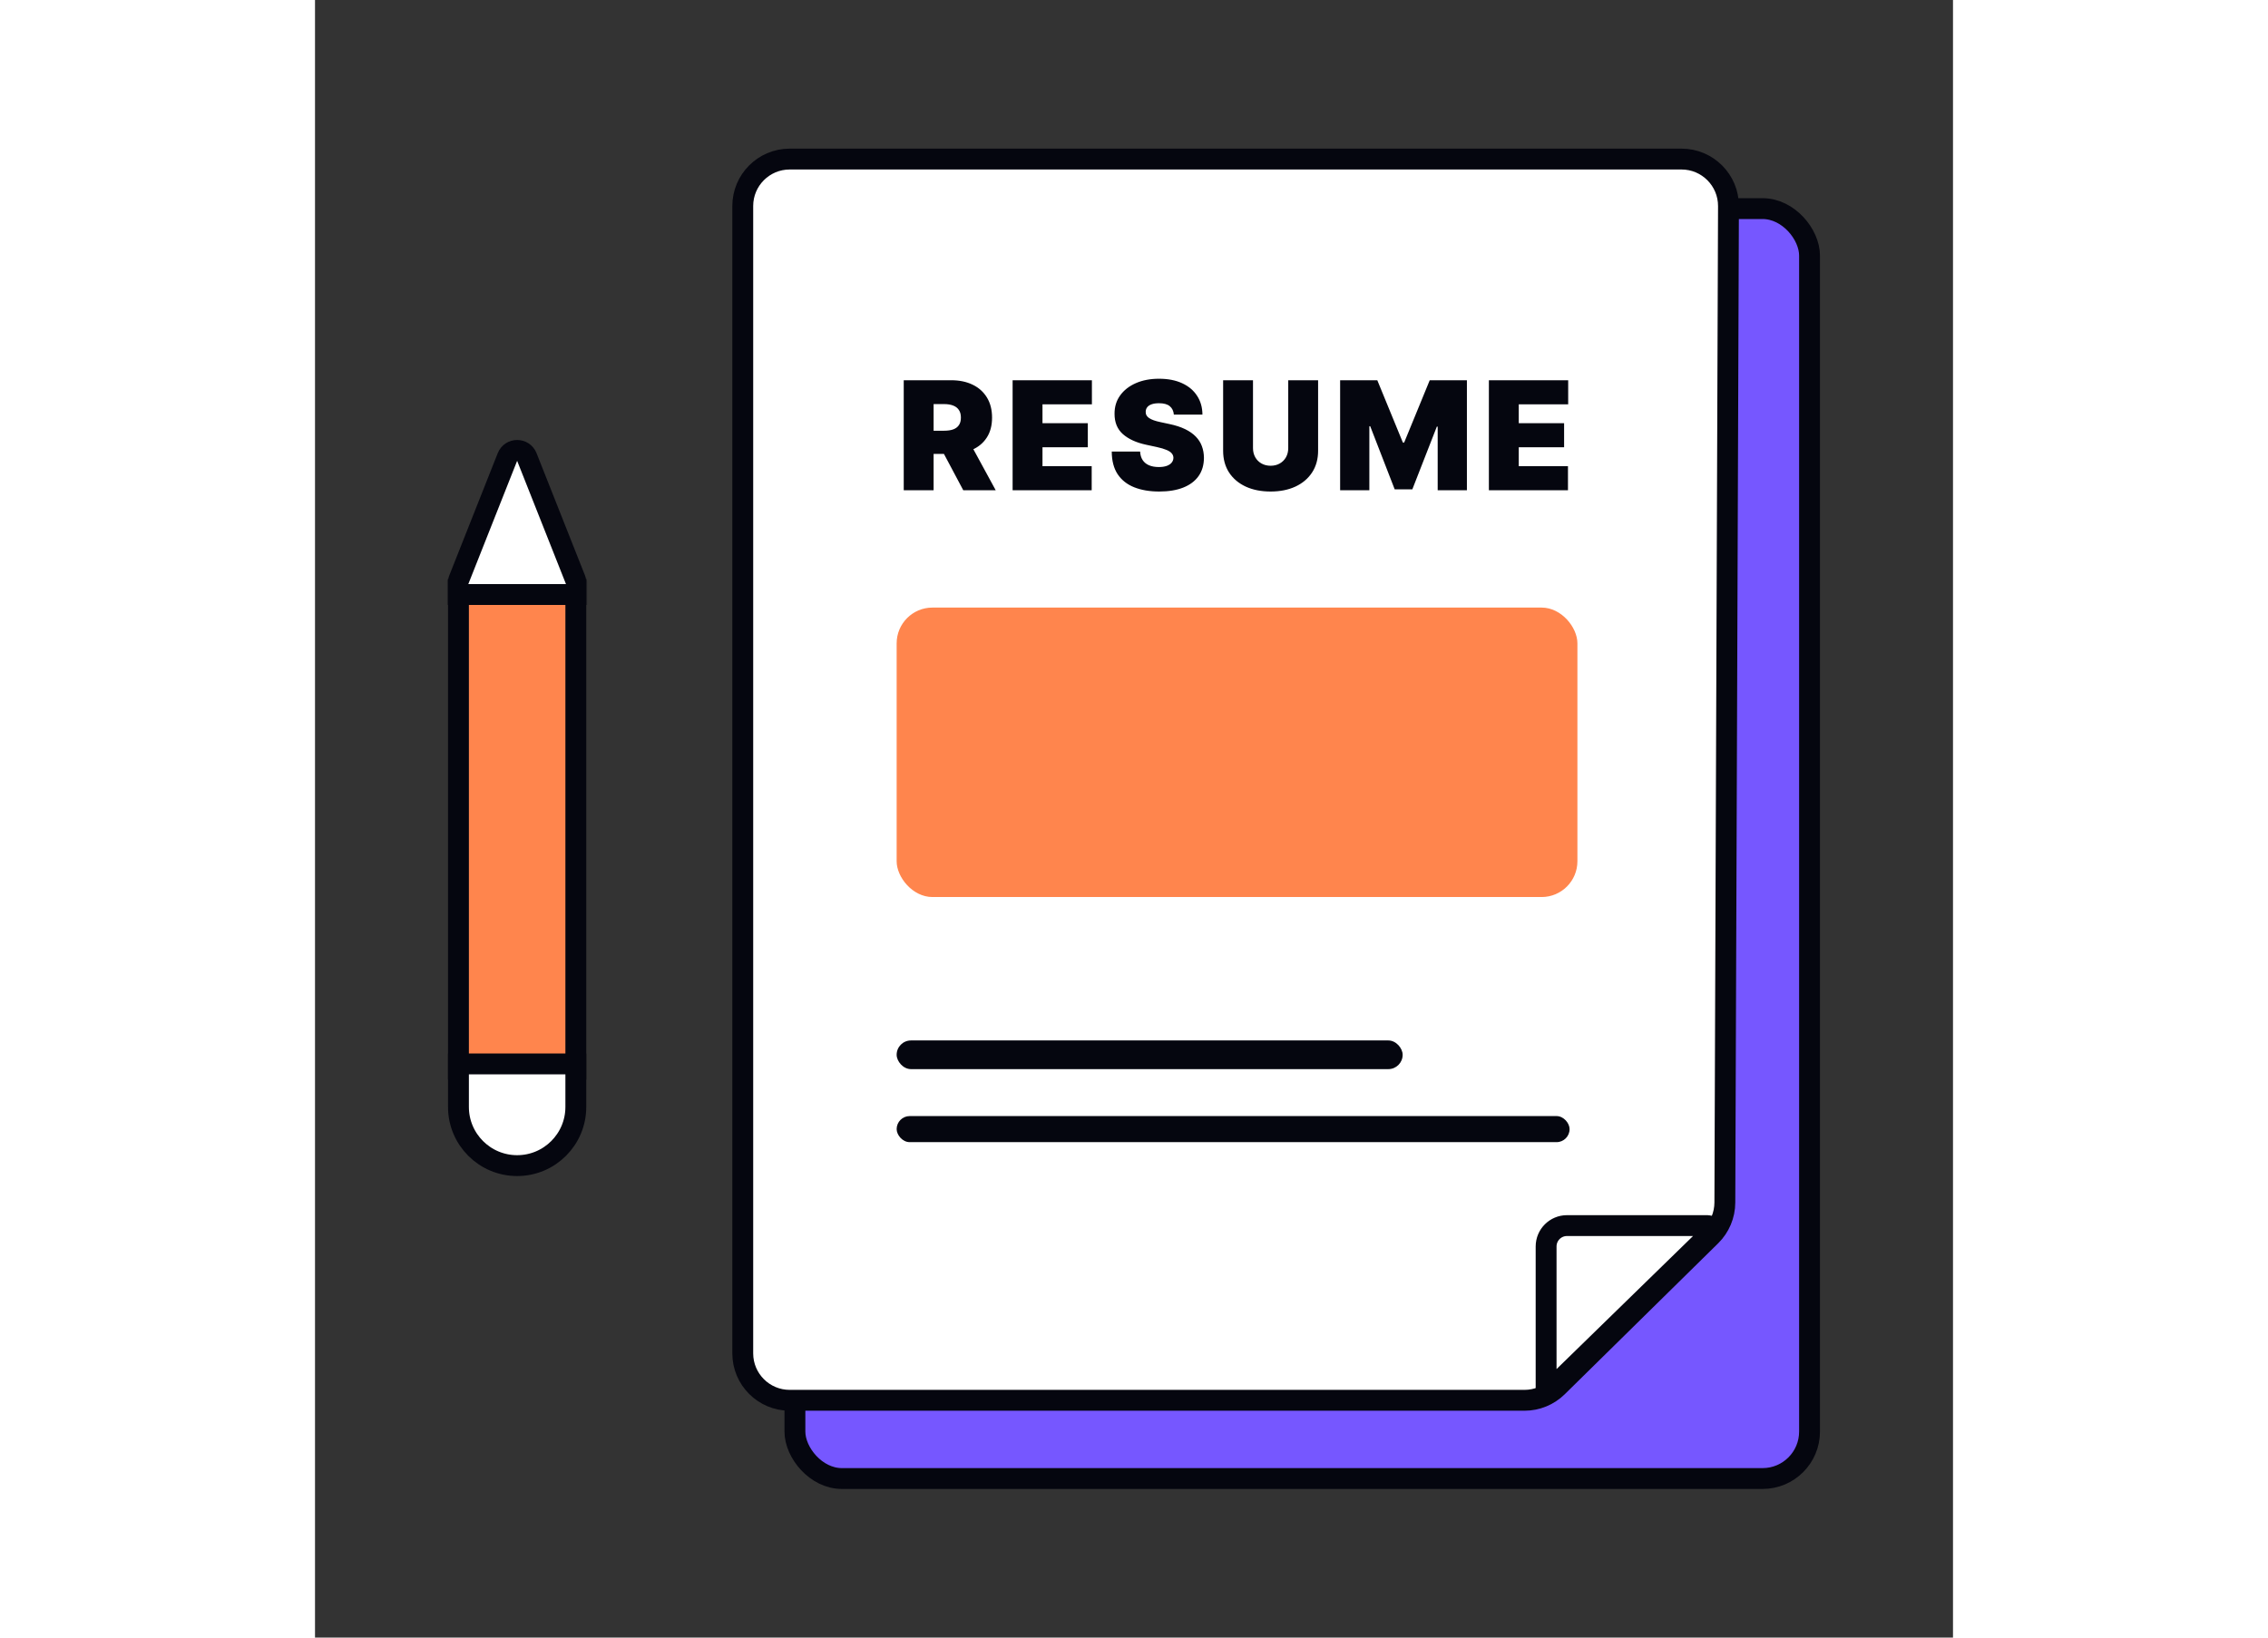 <svg width="900" height="650" viewBox="0 0 628 628" fill="none" xmlns="http://www.w3.org/2000/svg">
<rect x="0" y="0" width="628" height="628" fill="#333333" stroke="none"/>
<rect x="184" y="80" width="389" height="487" rx="18" fill="#7657FF" stroke="#05060F" stroke-width="8"/>
<path d="M182 61H523.92C533.887 61 541.956 69.099 541.92 79.066L540.53 461.179C540.512 465.98 538.578 470.575 535.156 473.943L476.341 531.829C472.974 535.143 468.439 537 463.715 537L182 537C172.059 537 164 528.941 164 519V79C164 69.059 172.059 61 182 61Z" fill="white" stroke="#05060F" stroke-width="8"/>
<path d="M480 470H533.946C535.487 470 536.248 471.872 535.145 472.947L472.975 533.563C472.844 533.69 472.749 533.719 472.684 533.729C472.598 533.743 472.479 533.735 472.351 533.681C472.223 533.627 472.134 533.547 472.084 533.476C472.047 533.423 472 533.334 472 533.152V478C472 473.582 475.582 470 480 470Z" fill="white" stroke="#05060F" stroke-width="8"/>
<path d="M225.719 188V145.818H243.926C247.057 145.818 249.796 146.388 252.144 147.528C254.492 148.667 256.318 150.308 257.623 152.45C258.927 154.592 259.58 157.16 259.58 160.153C259.58 163.174 258.907 165.721 257.561 167.795C256.229 169.868 254.355 171.433 251.938 172.491C249.535 173.548 246.727 174.077 243.514 174.077H232.639V165.179H241.207C242.553 165.179 243.7 165.014 244.647 164.685C245.608 164.341 246.343 163.799 246.851 163.058C247.373 162.316 247.634 161.348 247.634 160.153C247.634 158.945 247.373 157.963 246.851 157.208C246.343 156.439 245.608 155.876 244.647 155.519C243.7 155.148 242.553 154.963 241.207 154.963H237.17V188H225.719ZM250.435 168.639L260.98 188H248.54L238.241 168.639H250.435ZM267.461 188V145.818H297.862V155.045H278.913V162.295H296.296V171.523H278.913V178.773H297.779V188H267.461ZM329.28 159C329.17 157.627 328.655 156.556 327.735 155.787C326.829 155.018 325.449 154.634 323.595 154.634C322.414 154.634 321.446 154.778 320.691 155.066C319.949 155.341 319.4 155.718 319.043 156.199C318.686 156.679 318.501 157.229 318.487 157.847C318.46 158.355 318.549 158.815 318.755 159.227C318.974 159.625 319.318 159.989 319.785 160.318C320.251 160.634 320.849 160.922 321.577 161.183C322.304 161.444 323.169 161.678 324.172 161.884L327.632 162.625C329.966 163.119 331.964 163.772 333.626 164.582C335.287 165.392 336.646 166.346 337.704 167.445C338.761 168.529 339.537 169.751 340.031 171.111C340.539 172.47 340.8 173.953 340.814 175.56C340.8 178.333 340.107 180.681 338.733 182.604C337.36 184.526 335.397 185.988 332.843 186.991C330.303 187.993 327.247 188.494 323.677 188.494C320.011 188.494 316.812 187.952 314.079 186.867C311.361 185.782 309.246 184.114 307.736 181.862C306.239 179.597 305.484 176.699 305.47 173.17H316.345C316.414 174.461 316.736 175.546 317.313 176.425C317.89 177.304 318.7 177.969 319.743 178.423C320.801 178.876 322.057 179.102 323.513 179.102C324.735 179.102 325.758 178.951 326.581 178.649C327.405 178.347 328.03 177.928 328.456 177.393C328.881 176.857 329.101 176.246 329.115 175.56C329.101 174.914 328.888 174.351 328.476 173.871C328.078 173.376 327.419 172.937 326.499 172.553C325.579 172.154 324.336 171.784 322.771 171.44L318.569 170.534C314.835 169.724 311.889 168.371 309.733 166.477C307.591 164.568 306.527 161.966 306.541 158.67C306.527 155.993 307.241 153.652 308.683 151.647C310.139 149.629 312.15 148.056 314.718 146.93C317.299 145.804 320.258 145.241 323.595 145.241C327 145.241 329.946 145.811 332.431 146.951C334.916 148.091 336.832 149.697 338.177 151.771C339.537 153.83 340.223 156.24 340.237 159H329.28ZM373.133 145.818H384.585V172.841C384.585 176.054 383.816 178.835 382.278 181.183C380.754 183.517 378.625 185.322 375.893 186.599C373.16 187.863 369.989 188.494 366.377 188.494C362.739 188.494 359.553 187.863 356.82 186.599C354.088 185.322 351.96 183.517 350.436 181.183C348.925 178.835 348.17 176.054 348.17 172.841V145.818H359.622V171.852C359.622 173.157 359.91 174.324 360.487 175.354C361.063 176.37 361.86 177.166 362.876 177.743C363.906 178.32 365.073 178.608 366.377 178.608C367.695 178.608 368.863 178.32 369.879 177.743C370.895 177.166 371.691 176.37 372.268 175.354C372.845 174.324 373.133 173.157 373.133 171.852V145.818ZM393.027 145.818H407.28L417.084 169.71H417.578L427.382 145.818H441.635V188H430.431V163.614H430.101L420.709 187.67H413.953L404.561 163.449H404.232V188H393.027V145.818ZM450.062 188V145.818H480.463V155.045H461.514V162.295H478.898V171.523H461.514V178.773H480.381V188H450.062Z" fill="#05060F"/>
<rect x="223" y="233" width="261" height="111" rx="13.722" fill="#FF854D"/>
<rect x="223" y="399" width="194" height="11" rx="5.5" fill="#05060F"/>
<rect x="223" y="428" width="258" height="10" rx="5" fill="#05060F"/>
<rect x="100" y="226" width="184" height="45" transform="rotate(90 100 226)" fill="#FF854D" stroke="#05060F" stroke-width="8"/>
<path d="M100 408L100 424.5C100 436.926 89.926 447 77.5 447C65.074 447 55 436.926 55 424.5L55 408L100 408Z" fill="white" stroke="#05060F" stroke-width="8"/>
<mask id="mask0_5274_3601" style="mask-type:alpha" maskUnits="userSpaceOnUse" x="51" y="157" width="53" height="81">
<rect x="104" y="157" width="81" height="53" transform="rotate(90 104 157)" fill="white"/>
</mask>
<g mask="url(#mask0_5274_3601)">
<path d="M81.223 175.261L102.113 228L52.887 228L73.777 175.261C75.113 171.888 79.887 171.888 81.223 175.261Z" fill="white" stroke="#05060F" stroke-width="8"/>
</g>
</svg>
